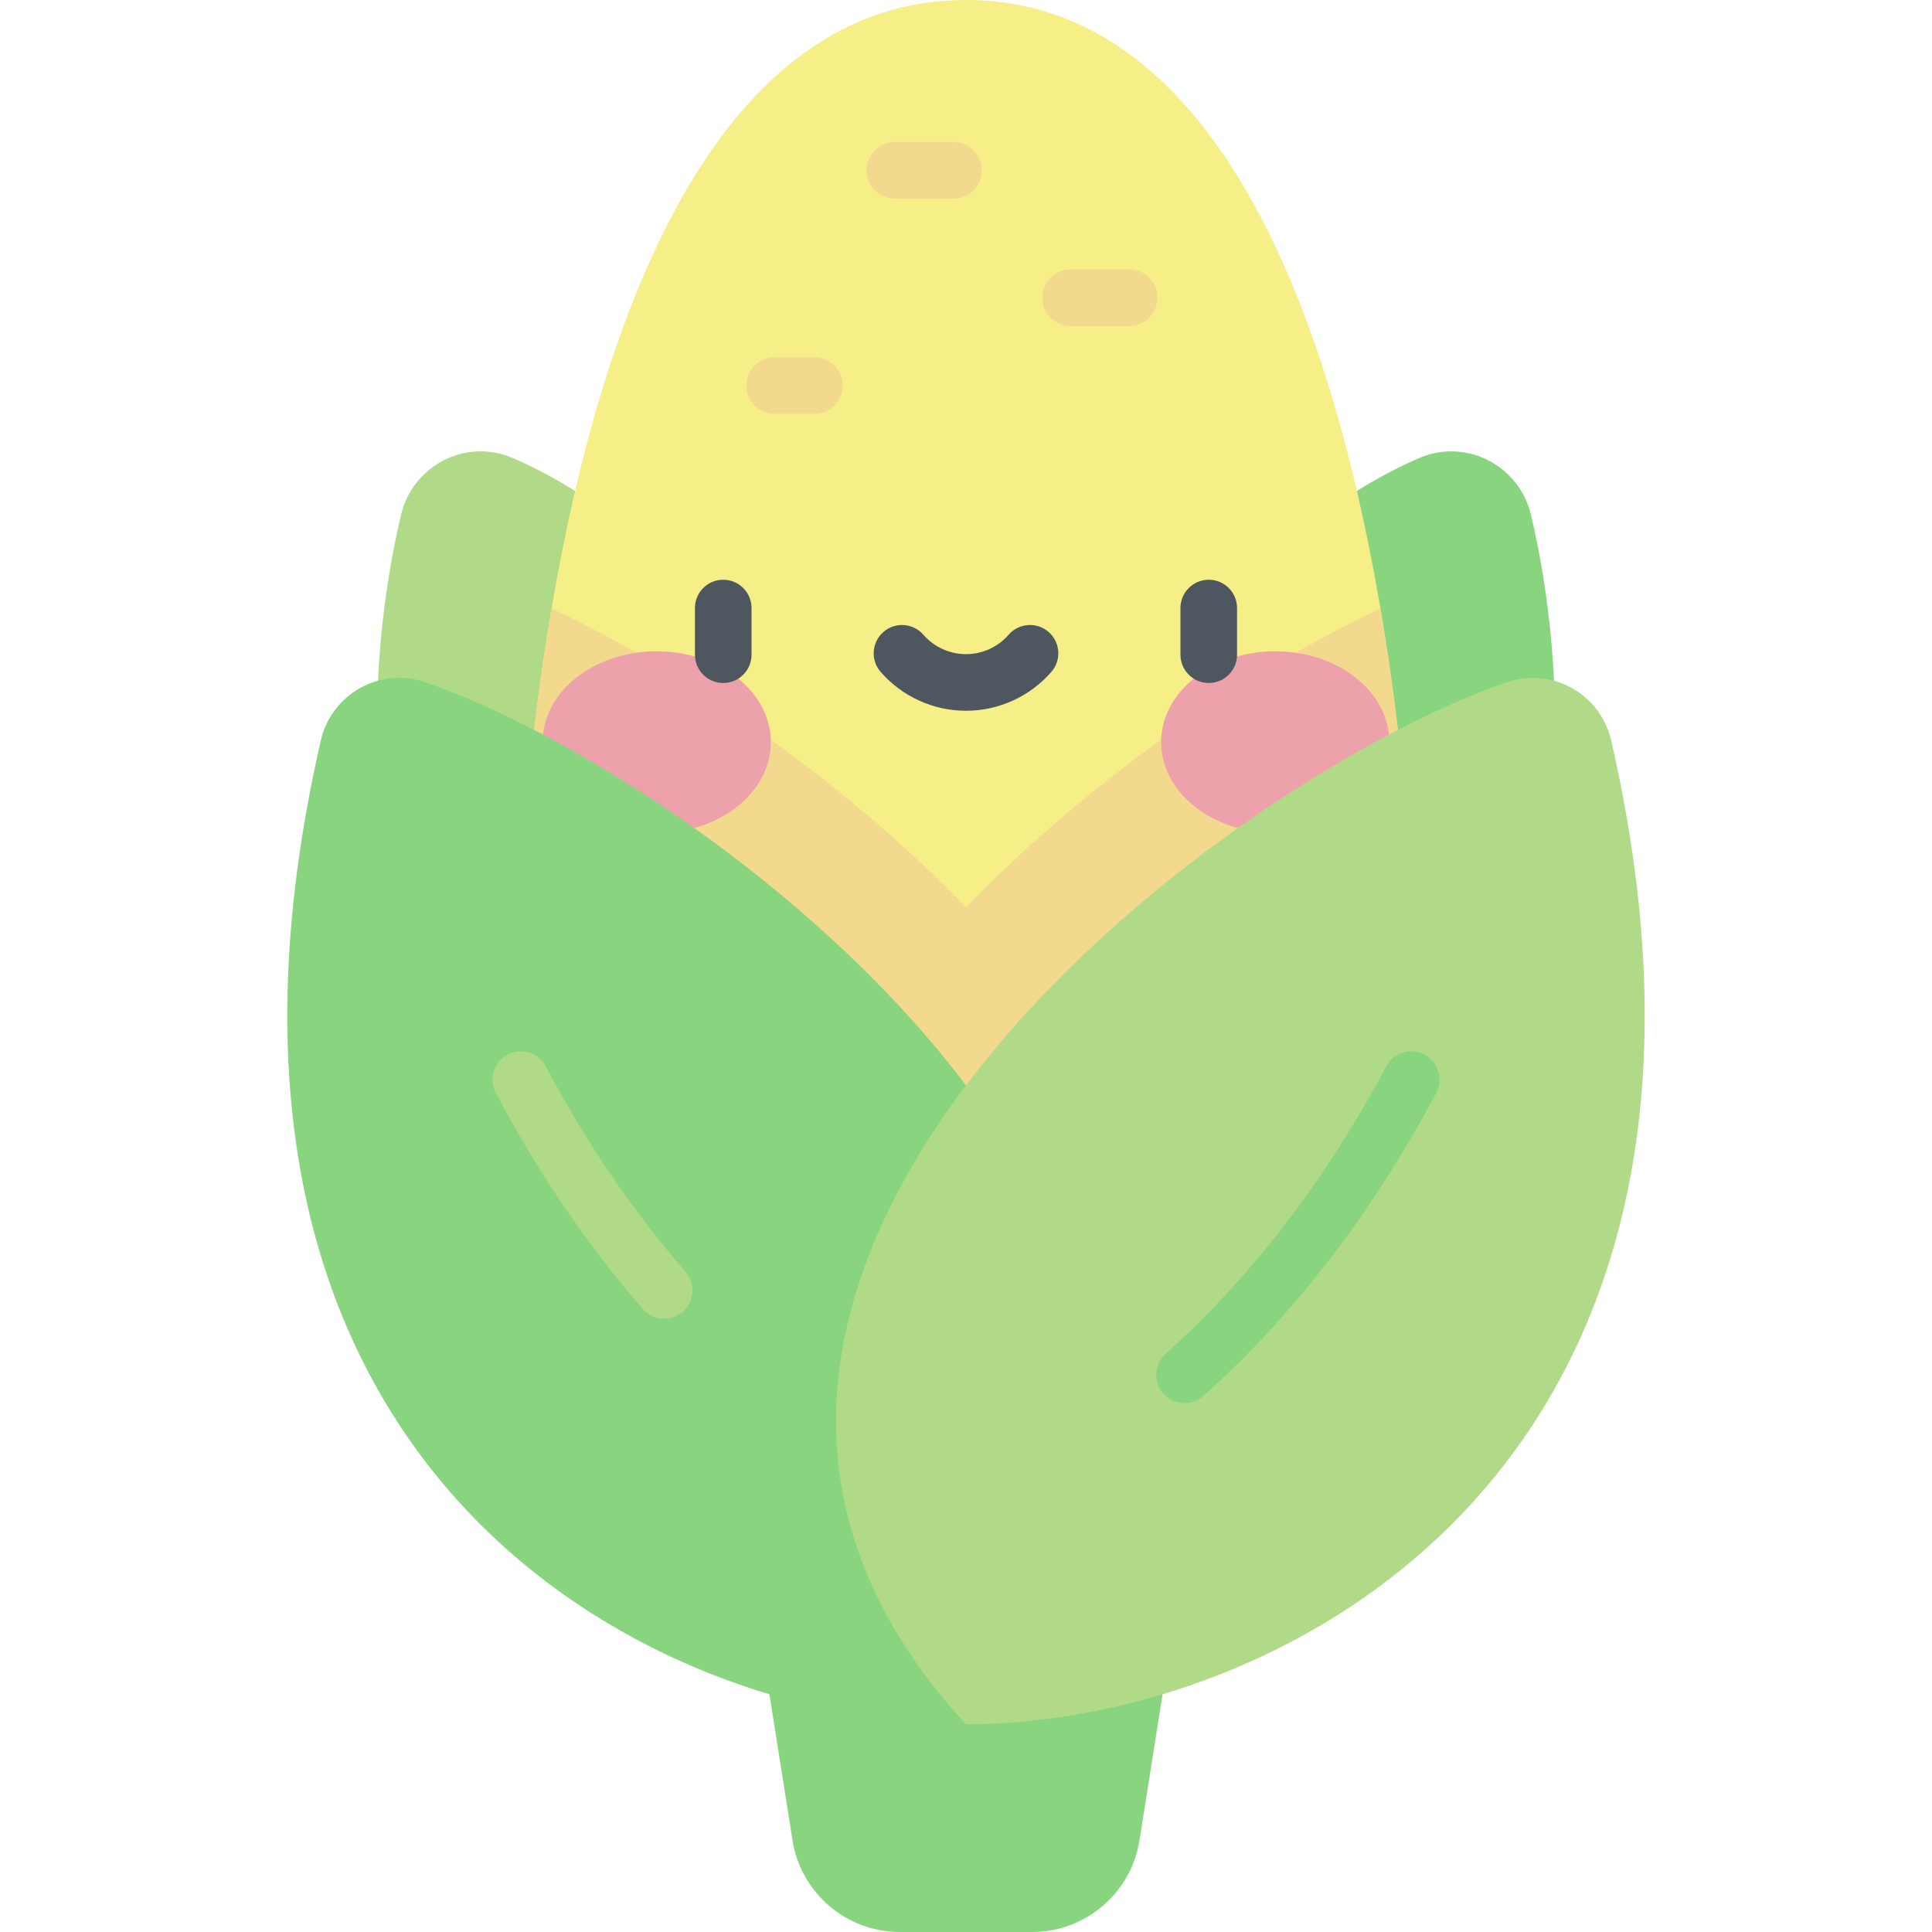 <svg id="Capa_1" enable-background="new 0 0 512 512" height="512" viewBox="0 0 512 512" width="512" xmlns="http://www.w3.org/2000/svg"><g><path d="m309.095 442.679h-106.19l7.111 44.987c2.216 14.014 14.295 24.334 28.483 24.334h35.002c14.188 0 26.268-10.32 28.483-24.334z" fill="#89d47f"/><path d="m133.344 307.175c-41.327-59.12-36.384-131.793-27.034-170.832 3.116-13.009 17.168-20.269 29.465-15.003 37.577 16.095 81.742 61.883 96.257 101.629z" fill="#b0da87"/><path d="m378.656 307.175c41.326-59.12 36.384-131.793 27.033-170.832-3.116-13.009-17.168-20.269-29.465-15.003-37.577 16.095-81.742 61.883-96.257 101.629z" fill="#89d47f"/><path d="m256 410.984c66.52 0 120.444-45.144 120.444-111.663 0-141.965-29.724-299.321-120.444-299.321s-120.444 157.356-120.444 299.321c0 66.52 53.924 111.663 120.444 111.663z" fill="#f6ee86"/><path d="m376.444 299.321c0-46.392-3.176-94.426-10.616-138.077-34.908 16.525-76.398 44.783-109.828 79.177-33.43-34.393-74.92-62.651-109.828-79.176-7.44 43.651-10.616 91.685-10.616 138.077 0 66.519 53.925 111.663 120.444 111.663s120.444-45.144 120.444-111.664z" fill="#f2d98d"/><g><g fill="#eda1ab"><ellipse cx="174.042" cy="196.683" rx="30.241" ry="24.082"/><ellipse cx="337.958" cy="196.683" rx="30.241" ry="24.082"/></g><g fill="#4e5660"><path d="m191.666 181c-4.143 0-7.5-3.358-7.5-7.5v-12.362c0-4.142 3.357-7.5 7.5-7.5s7.5 3.358 7.5 7.5v12.362c0 4.142-3.357 7.5-7.5 7.5z"/><path d="m320.333 181c-4.143 0-7.5-3.358-7.5-7.5v-12.362c0-4.142 3.357-7.5 7.5-7.5s7.5 3.358 7.5 7.5v12.362c0 4.142-3.357 7.5-7.5 7.5z"/><path d="m256 188.359c-8.668 0-16.911-3.754-22.615-10.299-2.722-3.123-2.396-7.86.727-10.582 3.122-2.722 7.859-2.397 10.582.726 2.854 3.276 6.975 5.154 11.307 5.154 4.331 0 8.452-1.878 11.307-5.154 2.722-3.123 7.46-3.448 10.582-.726 3.123 2.721 3.448 7.459.727 10.582-5.706 6.545-13.949 10.299-22.617 10.299z"/></g></g><path d="m256 456.957c-83.428 0-215.338-67.442-170.984-260.707 2.831-12.337 15.685-19.579 27.654-15.458 77.521 26.689 251.405 159.004 143.33 276.165z" fill="#89d47f"/><path d="m256 456.957c83.428 0 215.338-67.442 170.984-260.707-2.831-12.337-15.685-19.579-27.654-15.458-77.521 26.689-251.405 159.004-143.33 276.165z" fill="#b0da87"/><g fill="#f2d98d"><path d="m215.821 109.68h-10.508c-4.143 0-7.5-3.358-7.5-7.5s3.357-7.5 7.5-7.5h10.508c4.143 0 7.5 3.358 7.5 7.5s-3.357 7.5-7.5 7.5z"/><path d="m252.67 52.647h-15.522c-4.143 0-7.5-3.358-7.5-7.5s3.357-7.5 7.5-7.5h15.522c4.143 0 7.5 3.358 7.5 7.5s-3.357 7.5-7.5 7.5z"/><path d="m299.229 86.393h-15.522c-4.142 0-7.5-3.358-7.5-7.5s3.358-7.5 7.5-7.5h15.522c4.143 0 7.5 3.358 7.5 7.5s-3.357 7.5-7.5 7.5z"/></g><path d="m313.904 371.845c-2.067 0-4.124-.849-5.606-2.515-2.753-3.095-2.477-7.836.618-10.589 28.36-25.232 47.438-55.33 58.446-76.135 1.936-3.661 6.474-5.06 10.137-3.122 3.661 1.938 5.059 6.476 3.121 10.137-11.586 21.896-31.702 53.607-61.733 80.327-1.429 1.272-3.209 1.897-4.983 1.897z" fill="#89d47f"/><path d="m176.025 349.468c-2.094 0-4.177-.872-5.66-2.576-14.69-16.876-27.807-36.145-38.985-57.271-1.938-3.661-.54-8.2 3.121-10.137 3.661-1.939 8.199-.54 10.137 3.121 10.643 20.111 23.105 38.427 37.042 54.438 2.72 3.125 2.392 7.862-.733 10.582-1.421 1.237-3.176 1.843-4.922 1.843z" fill="#b0da87"/></g></svg>